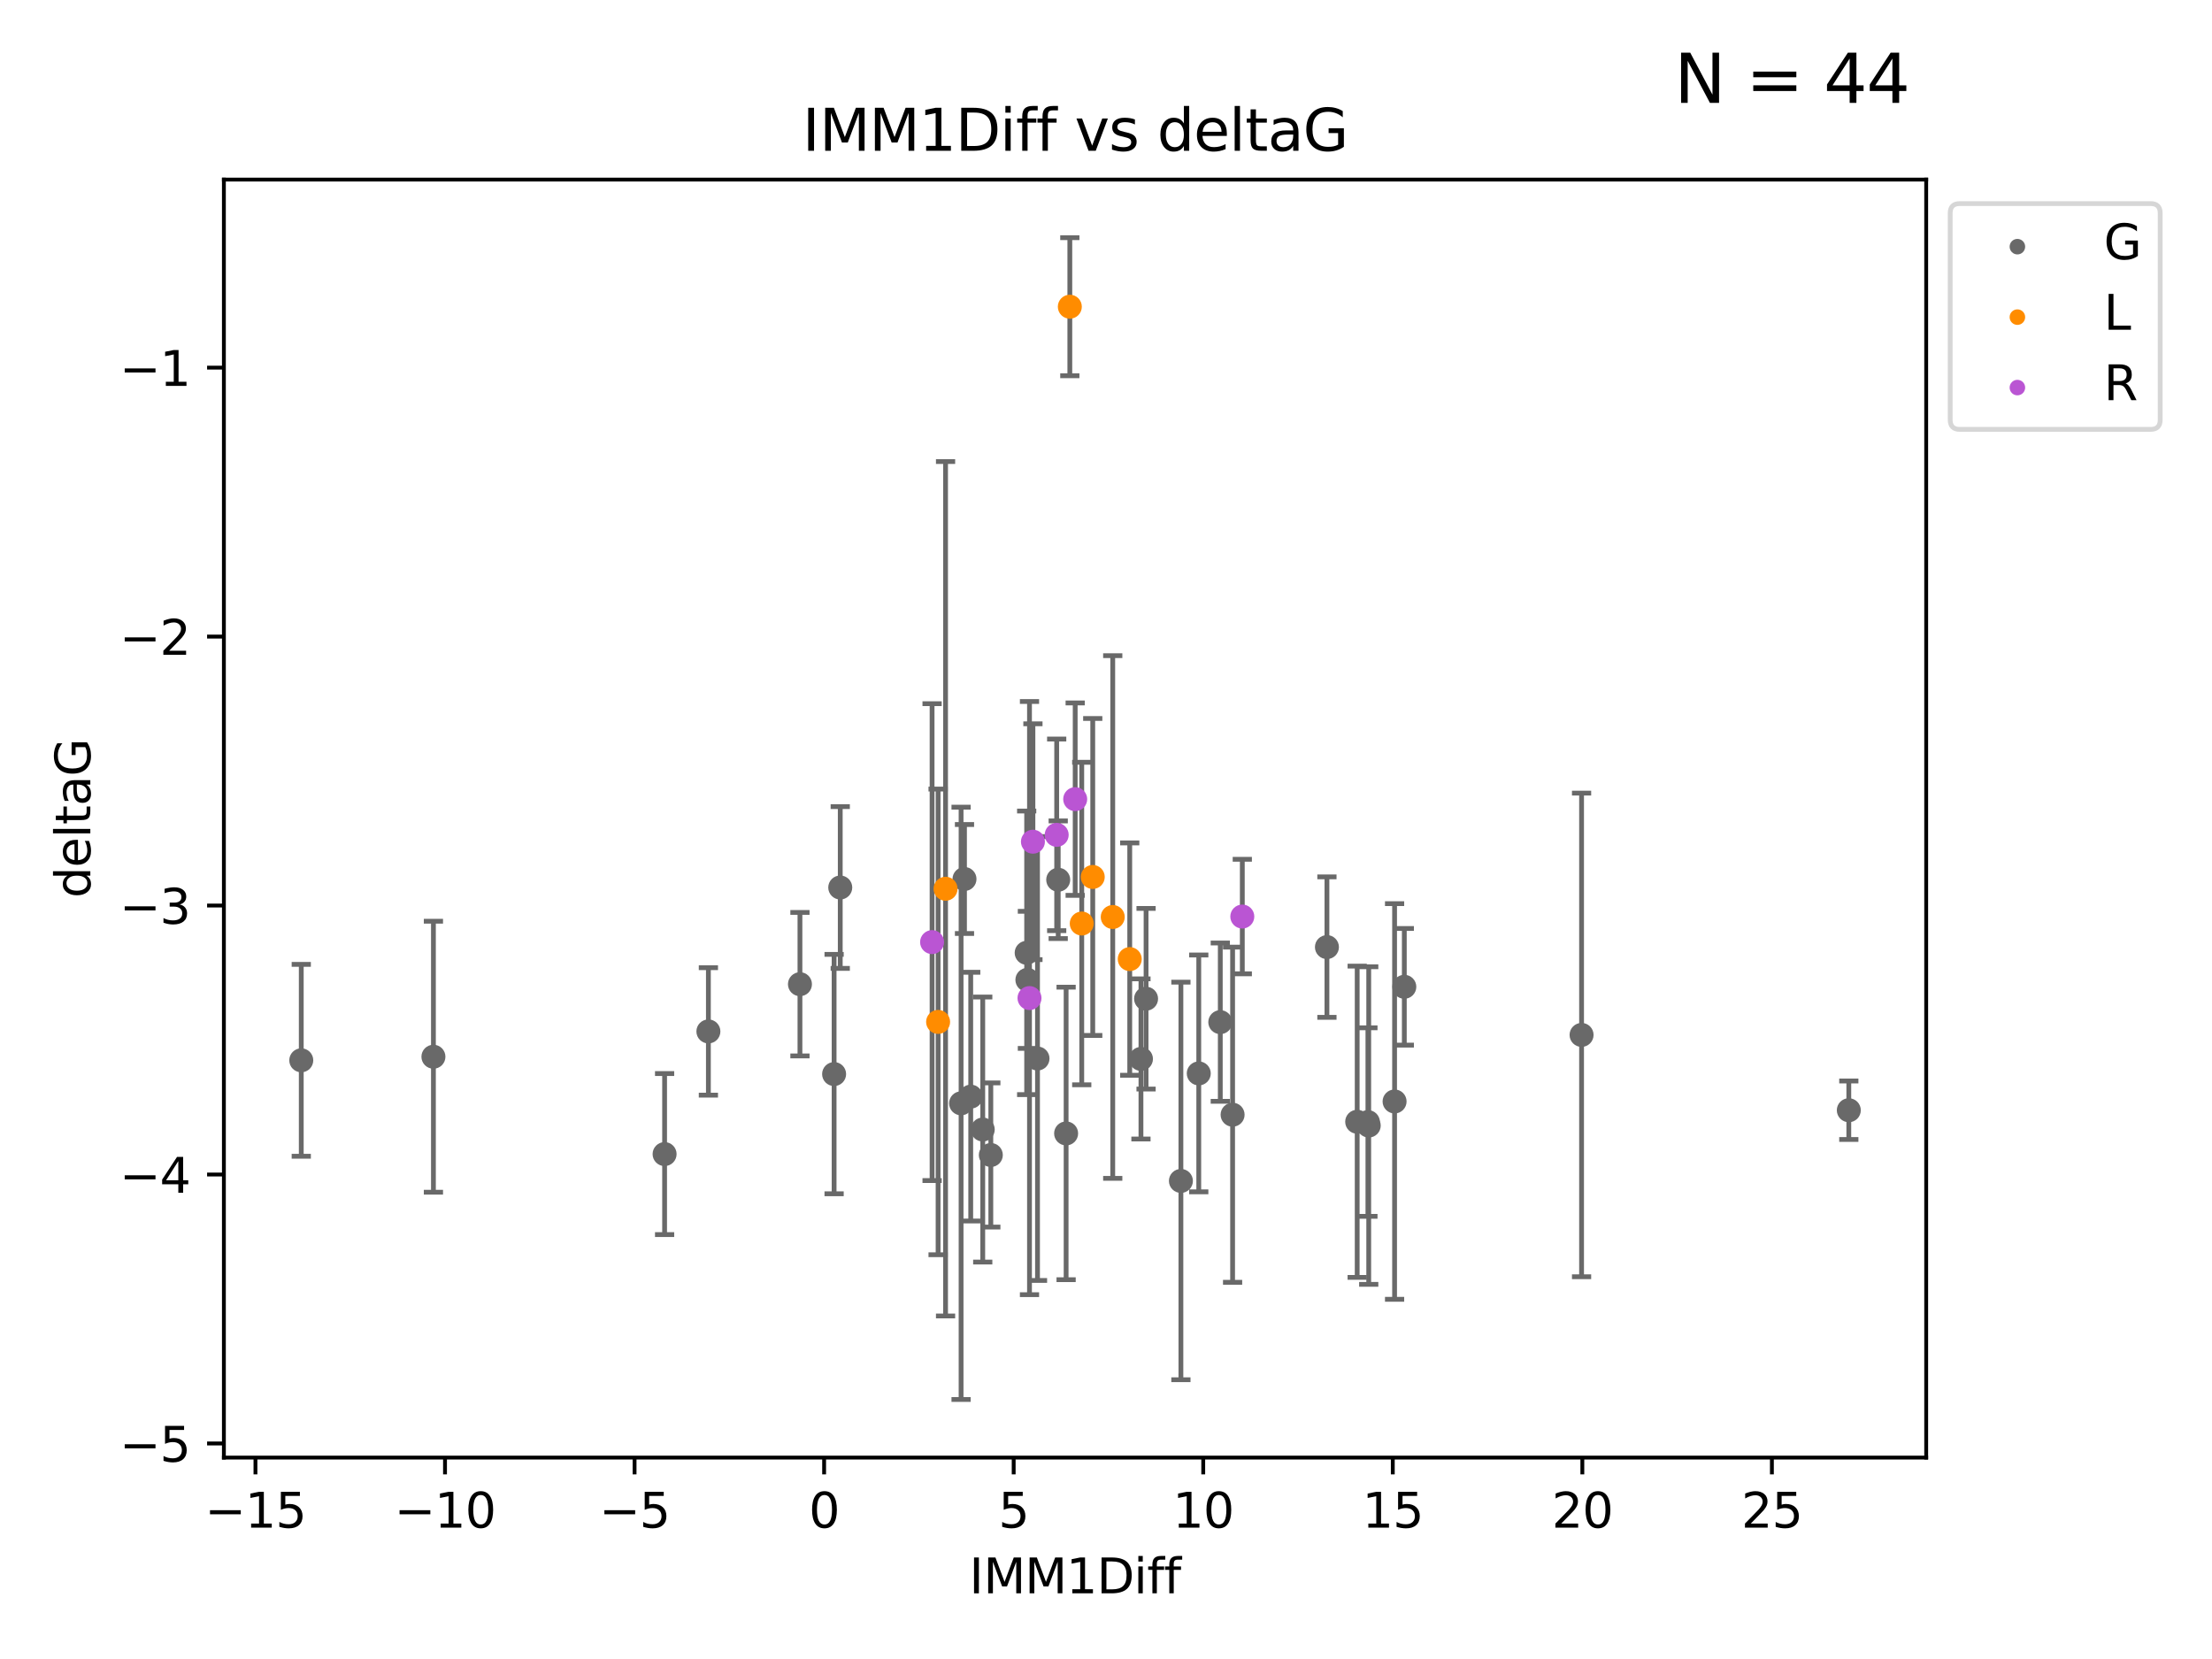 <?xml version="1.0" encoding="utf-8" standalone="no"?>
<!DOCTYPE svg PUBLIC "-//W3C//DTD SVG 1.1//EN"
  "http://www.w3.org/Graphics/SVG/1.1/DTD/svg11.dtd">
<svg xmlns:xlink="http://www.w3.org/1999/xlink" width="460.8pt" height="345.6pt" viewBox="0 0 460.8 345.6" xmlns="http://www.w3.org/2000/svg" version="1.1">
 <defs>
  <style type="text/css">*{stroke-linejoin: round; stroke-linecap: butt}</style>
 </defs>
 <g id="figure_1">
  <g id="patch_1">
   <path d="M 0 345.6 
L 460.8 345.6 
L 460.8 0 
L 0 0 
z
" style="fill: #ffffff"/>
  </g>
  <g id="axes_1">
   <g id="patch_2">
    <path d="M 46.64 303.64 
L 401.26 303.64 
L 401.26 37.411 
L 46.64 37.411 
z
" style="fill: #ffffff"/>
   </g>
   <g id="PathCollection_1">
    <defs>
     <path id="m9ed2b8c13a" d="M 0 1.118 
C 0.297 1.118 0.581 1 0.791 0.791 
C 1 0.581 1.118 0.297 1.118 0 
C 1.118 -0.297 1 -0.581 0.791 -0.791 
C 0.581 -1 0.297 -1.118 0 -1.118 
C -0.297 -1.118 -0.581 -1 -0.791 -0.791 
C -1 -0.581 -1.118 -0.297 -1.118 0 
C -1.118 0.297 -1 0.581 -0.791 0.791 
C -0.581 1 -0.297 1.118 0 1.118 
z
" style="stroke: #696969"/>
    </defs>
    <g clip-path="url(#pebe590a0d4)">
     <use xlink:href="#m9ed2b8c13a" x="254.208" y="212.929" style="fill: #696969; stroke: #696969"/>
     <use xlink:href="#m9ed2b8c13a" x="200.922" y="183.113" style="fill: #696969; stroke: #696969"/>
     <use xlink:href="#m9ed2b8c13a" x="138.448" y="240.416" style="fill: #696969; stroke: #696969"/>
     <use xlink:href="#m9ed2b8c13a" x="202.221" y="228.448" style="fill: #696969; stroke: #696969"/>
     <use xlink:href="#m9ed2b8c13a" x="147.571" y="214.865" style="fill: #696969; stroke: #696969"/>
     <use xlink:href="#m9ed2b8c13a" x="282.727" y="233.682" style="fill: #696969; stroke: #696969"/>
     <use xlink:href="#m9ed2b8c13a" x="284.962" y="233.75" style="fill: #696969; stroke: #696969"/>
     <use xlink:href="#m9ed2b8c13a" x="204.723" y="235.301" style="fill: #696969; stroke: #696969"/>
     <use xlink:href="#m9ed2b8c13a" x="200.211" y="229.844" style="fill: #696969; stroke: #696969"/>
     <use xlink:href="#m9ed2b8c13a" x="206.406" y="240.608" style="fill: #696969; stroke: #696969"/>
     <use xlink:href="#m9ed2b8c13a" x="246.005" y="246.01" style="fill: #696969; stroke: #696969"/>
     <use xlink:href="#m9ed2b8c13a" x="216.131" y="220.509" style="fill: #696969; stroke: #696969"/>
     <use xlink:href="#m9ed2b8c13a" x="214.025" y="204.12" style="fill: #696969; stroke: #696969"/>
     <use xlink:href="#m9ed2b8c13a" x="238.747" y="208.052" style="fill: #696969; stroke: #696969"/>
     <use xlink:href="#m9ed2b8c13a" x="249.725" y="223.612" style="fill: #696969; stroke: #696969"/>
     <use xlink:href="#m9ed2b8c13a" x="222.091" y="236.114" style="fill: #696969; stroke: #696969"/>
     <use xlink:href="#m9ed2b8c13a" x="175.039" y="184.884" style="fill: #696969; stroke: #696969"/>
     <use xlink:href="#m9ed2b8c13a" x="285.131" y="234.473" style="fill: #696969; stroke: #696969"/>
     <use xlink:href="#m9ed2b8c13a" x="290.517" y="229.456" style="fill: #696969; stroke: #696969"/>
     <use xlink:href="#m9ed2b8c13a" x="329.47" y="215.592" style="fill: #696969; stroke: #696969"/>
     <use xlink:href="#m9ed2b8c13a" x="256.773" y="232.214" style="fill: #696969; stroke: #696969"/>
     <use xlink:href="#m9ed2b8c13a" x="292.543" y="205.567" style="fill: #696969; stroke: #696969"/>
     <use xlink:href="#m9ed2b8c13a" x="385.141" y="231.282" style="fill: #696969; stroke: #696969"/>
     <use xlink:href="#m9ed2b8c13a" x="166.644" y="205.024" style="fill: #696969; stroke: #696969"/>
     <use xlink:href="#m9ed2b8c13a" x="90.291" y="220.136" style="fill: #696969; stroke: #696969"/>
     <use xlink:href="#m9ed2b8c13a" x="213.873" y="198.489" style="fill: #696969; stroke: #696969"/>
     <use xlink:href="#m9ed2b8c13a" x="237.682" y="220.591" style="fill: #696969; stroke: #696969"/>
     <use xlink:href="#m9ed2b8c13a" x="62.759" y="220.882" style="fill: #696969; stroke: #696969"/>
     <use xlink:href="#m9ed2b8c13a" x="276.424" y="197.296" style="fill: #696969; stroke: #696969"/>
     <use xlink:href="#m9ed2b8c13a" x="220.445" y="183.268" style="fill: #696969; stroke: #696969"/>
     <use xlink:href="#m9ed2b8c13a" x="173.76" y="223.747" style="fill: #696969; stroke: #696969"/>
    </g>
   </g>
   <g id="PathCollection_2">
    <defs>
     <path id="mac2968daec" d="M 0 1.118 
C 0.297 1.118 0.581 1 0.791 0.791 
C 1 0.581 1.118 0.297 1.118 0 
C 1.118 -0.297 1 -0.581 0.791 -0.791 
C 0.581 -1 0.297 -1.118 0 -1.118 
C -0.297 -1.118 -0.581 -1 -0.791 -0.791 
C -1 -0.581 -1.118 -0.297 -1.118 0 
C -1.118 0.297 -1 0.581 -0.791 0.791 
C -0.581 1 -0.297 1.118 0 1.118 
z
" style="stroke: #ff8c00"/>
    </defs>
    <g clip-path="url(#pebe590a0d4)">
     <use xlink:href="#mac2968daec" x="225.347" y="192.39" style="fill: #ff8c00; stroke: #ff8c00"/>
     <use xlink:href="#mac2968daec" x="195.423" y="212.881" style="fill: #ff8c00; stroke: #ff8c00"/>
     <use xlink:href="#mac2968daec" x="235.345" y="199.797" style="fill: #ff8c00; stroke: #ff8c00"/>
     <use xlink:href="#mac2968daec" x="231.804" y="191.029" style="fill: #ff8c00; stroke: #ff8c00"/>
     <use xlink:href="#mac2968daec" x="227.638" y="182.688" style="fill: #ff8c00; stroke: #ff8c00"/>
     <use xlink:href="#mac2968daec" x="196.978" y="185.144" style="fill: #ff8c00; stroke: #ff8c00"/>
     <use xlink:href="#mac2968daec" x="222.864" y="63.893" style="fill: #ff8c00; stroke: #ff8c00"/>
    </g>
   </g>
   <g id="PathCollection_3">
    <defs>
     <path id="ma024773459" d="M 0 1.118 
C 0.297 1.118 0.581 1 0.791 0.791 
C 1 0.581 1.118 0.297 1.118 0 
C 1.118 -0.297 1 -0.581 0.791 -0.791 
C 0.581 -1 0.297 -1.118 0 -1.118 
C -0.297 -1.118 -0.581 -1 -0.791 -0.791 
C -1 -0.581 -1.118 -0.297 -1.118 0 
C -1.118 0.297 -1 0.581 -0.791 0.791 
C -0.581 1 -0.297 1.118 0 1.118 
z
" style="stroke: #ba55d3"/>
    </defs>
    <g clip-path="url(#pebe590a0d4)">
     <use xlink:href="#ma024773459" x="223.982" y="166.476" style="fill: #ba55d3; stroke: #ba55d3"/>
     <use xlink:href="#ma024773459" x="214.463" y="207.917" style="fill: #ba55d3; stroke: #ba55d3"/>
     <use xlink:href="#ma024773459" x="220.127" y="173.917" style="fill: #ba55d3; stroke: #ba55d3"/>
     <use xlink:href="#ma024773459" x="258.794" y="190.934" style="fill: #ba55d3; stroke: #ba55d3"/>
     <use xlink:href="#ma024773459" x="194.17" y="196.258" style="fill: #ba55d3; stroke: #ba55d3"/>
     <use xlink:href="#ma024773459" x="215.177" y="175.341" style="fill: #ba55d3; stroke: #ba55d3"/>
    </g>
   </g>
   <g id="matplotlib.axis_1">
    <g id="xtick_1">
     <g id="line2d_1">
      <defs>
       <path id="m033c48d133" d="M 0 0 
L 0 3.5 
" style="stroke: #000000; stroke-width: 0.8"/>
      </defs>
      <g>
       <use xlink:href="#m033c48d133" x="53.217" y="303.64" style="stroke: #000000; stroke-width: 0.8"/>
      </g>
     </g>
     <g id="text_1">
      <!-- −15 -->
      <g transform="translate(42.664 318.238)scale(0.1 -0.1)">
       <defs>
        <path id="DejaVuSans-2212" d="M 678 2272 
L 4684 2272 
L 4684 1741 
L 678 1741 
L 678 2272 
z
" transform="scale(0.016)"/>
        <path id="DejaVuSans-31" d="M 794 531 
L 1825 531 
L 1825 4091 
L 703 3866 
L 703 4441 
L 1819 4666 
L 2450 4666 
L 2450 531 
L 3481 531 
L 3481 0 
L 794 0 
L 794 531 
z
" transform="scale(0.016)"/>
        <path id="DejaVuSans-35" d="M 691 4666 
L 3169 4666 
L 3169 4134 
L 1269 4134 
L 1269 2991 
Q 1406 3038 1543 3061 
Q 1681 3084 1819 3084 
Q 2600 3084 3056 2656 
Q 3513 2228 3513 1497 
Q 3513 744 3044 326 
Q 2575 -91 1722 -91 
Q 1428 -91 1123 -41 
Q 819 9 494 109 
L 494 744 
Q 775 591 1075 516 
Q 1375 441 1709 441 
Q 2250 441 2565 725 
Q 2881 1009 2881 1497 
Q 2881 1984 2565 2268 
Q 2250 2553 1709 2553 
Q 1456 2553 1204 2497 
Q 953 2441 691 2322 
L 691 4666 
z
" transform="scale(0.016)"/>
       </defs>
       <use xlink:href="#DejaVuSans-2212"/>
       <use xlink:href="#DejaVuSans-31" x="83.789"/>
       <use xlink:href="#DejaVuSans-35" x="147.412"/>
      </g>
     </g>
    </g>
    <g id="xtick_2">
     <g id="line2d_2">
      <g>
       <use xlink:href="#m033c48d133" x="92.704" y="303.64" style="stroke: #000000; stroke-width: 0.8"/>
      </g>
     </g>
     <g id="text_2">
      <!-- −10 -->
      <g transform="translate(82.152 318.238)scale(0.1 -0.1)">
       <defs>
        <path id="DejaVuSans-30" d="M 2034 4250 
Q 1547 4250 1301 3770 
Q 1056 3291 1056 2328 
Q 1056 1369 1301 889 
Q 1547 409 2034 409 
Q 2525 409 2770 889 
Q 3016 1369 3016 2328 
Q 3016 3291 2770 3770 
Q 2525 4250 2034 4250 
z
M 2034 4750 
Q 2819 4750 3233 4129 
Q 3647 3509 3647 2328 
Q 3647 1150 3233 529 
Q 2819 -91 2034 -91 
Q 1250 -91 836 529 
Q 422 1150 422 2328 
Q 422 3509 836 4129 
Q 1250 4750 2034 4750 
z
" transform="scale(0.016)"/>
       </defs>
       <use xlink:href="#DejaVuSans-2212"/>
       <use xlink:href="#DejaVuSans-31" x="83.789"/>
       <use xlink:href="#DejaVuSans-30" x="147.412"/>
      </g>
     </g>
    </g>
    <g id="xtick_3">
     <g id="line2d_3">
      <g>
       <use xlink:href="#m033c48d133" x="132.192" y="303.64" style="stroke: #000000; stroke-width: 0.8"/>
      </g>
     </g>
     <g id="text_3">
      <!-- −5 -->
      <g transform="translate(124.821 318.238)scale(0.1 -0.1)">
       <use xlink:href="#DejaVuSans-2212"/>
       <use xlink:href="#DejaVuSans-35" x="83.789"/>
      </g>
     </g>
    </g>
    <g id="xtick_4">
     <g id="line2d_4">
      <g>
       <use xlink:href="#m033c48d133" x="171.679" y="303.64" style="stroke: #000000; stroke-width: 0.8"/>
      </g>
     </g>
     <g id="text_4">
      <!-- 0 -->
      <g transform="translate(168.498 318.238)scale(0.1 -0.1)">
       <use xlink:href="#DejaVuSans-30"/>
      </g>
     </g>
    </g>
    <g id="xtick_5">
     <g id="line2d_5">
      <g>
       <use xlink:href="#m033c48d133" x="211.167" y="303.64" style="stroke: #000000; stroke-width: 0.8"/>
      </g>
     </g>
     <g id="text_5">
      <!-- 5 -->
      <g transform="translate(207.986 318.238)scale(0.1 -0.1)">
       <use xlink:href="#DejaVuSans-35"/>
      </g>
     </g>
    </g>
    <g id="xtick_6">
     <g id="line2d_6">
      <g>
       <use xlink:href="#m033c48d133" x="250.655" y="303.64" style="stroke: #000000; stroke-width: 0.8"/>
      </g>
     </g>
     <g id="text_6">
      <!-- 10 -->
      <g transform="translate(244.292 318.238)scale(0.1 -0.1)">
       <use xlink:href="#DejaVuSans-31"/>
       <use xlink:href="#DejaVuSans-30" x="63.623"/>
      </g>
     </g>
    </g>
    <g id="xtick_7">
     <g id="line2d_7">
      <g>
       <use xlink:href="#m033c48d133" x="290.142" y="303.64" style="stroke: #000000; stroke-width: 0.8"/>
      </g>
     </g>
     <g id="text_7">
      <!-- 15 -->
      <g transform="translate(283.78 318.238)scale(0.1 -0.1)">
       <use xlink:href="#DejaVuSans-31"/>
       <use xlink:href="#DejaVuSans-35" x="63.623"/>
      </g>
     </g>
    </g>
    <g id="xtick_8">
     <g id="line2d_8">
      <g>
       <use xlink:href="#m033c48d133" x="329.63" y="303.64" style="stroke: #000000; stroke-width: 0.8"/>
      </g>
     </g>
     <g id="text_8">
      <!-- 20 -->
      <g transform="translate(323.267 318.238)scale(0.1 -0.1)">
       <defs>
        <path id="DejaVuSans-32" d="M 1228 531 
L 3431 531 
L 3431 0 
L 469 0 
L 469 531 
Q 828 903 1448 1529 
Q 2069 2156 2228 2338 
Q 2531 2678 2651 2914 
Q 2772 3150 2772 3378 
Q 2772 3750 2511 3984 
Q 2250 4219 1831 4219 
Q 1534 4219 1204 4116 
Q 875 4013 500 3803 
L 500 4441 
Q 881 4594 1212 4672 
Q 1544 4750 1819 4750 
Q 2544 4750 2975 4387 
Q 3406 4025 3406 3419 
Q 3406 3131 3298 2873 
Q 3191 2616 2906 2266 
Q 2828 2175 2409 1742 
Q 1991 1309 1228 531 
z
" transform="scale(0.016)"/>
       </defs>
       <use xlink:href="#DejaVuSans-32"/>
       <use xlink:href="#DejaVuSans-30" x="63.623"/>
      </g>
     </g>
    </g>
    <g id="xtick_9">
     <g id="line2d_9">
      <g>
       <use xlink:href="#m033c48d133" x="369.118" y="303.64" style="stroke: #000000; stroke-width: 0.8"/>
      </g>
     </g>
     <g id="text_9">
      <!-- 25 -->
      <g transform="translate(362.755 318.238)scale(0.1 -0.1)">
       <use xlink:href="#DejaVuSans-32"/>
       <use xlink:href="#DejaVuSans-35" x="63.623"/>
      </g>
     </g>
    </g>
    <g id="text_10">
     <!-- IMM1Diff -->
     <g transform="translate(201.906 331.917)scale(0.1 -0.1)">
      <defs>
       <path id="DejaVuSans-49" d="M 628 4666 
L 1259 4666 
L 1259 0 
L 628 0 
L 628 4666 
z
" transform="scale(0.016)"/>
       <path id="DejaVuSans-4d" d="M 628 4666 
L 1569 4666 
L 2759 1491 
L 3956 4666 
L 4897 4666 
L 4897 0 
L 4281 0 
L 4281 4097 
L 3078 897 
L 2444 897 
L 1241 4097 
L 1241 0 
L 628 0 
L 628 4666 
z
" transform="scale(0.016)"/>
       <path id="DejaVuSans-44" d="M 1259 4147 
L 1259 519 
L 2022 519 
Q 2988 519 3436 956 
Q 3884 1394 3884 2338 
Q 3884 3275 3436 3711 
Q 2988 4147 2022 4147 
L 1259 4147 
z
M 628 4666 
L 1925 4666 
Q 3281 4666 3915 4102 
Q 4550 3538 4550 2338 
Q 4550 1131 3912 565 
Q 3275 0 1925 0 
L 628 0 
L 628 4666 
z
" transform="scale(0.016)"/>
       <path id="DejaVuSans-69" d="M 603 3500 
L 1178 3500 
L 1178 0 
L 603 0 
L 603 3500 
z
M 603 4863 
L 1178 4863 
L 1178 4134 
L 603 4134 
L 603 4863 
z
" transform="scale(0.016)"/>
       <path id="DejaVuSans-66" d="M 2375 4863 
L 2375 4384 
L 1825 4384 
Q 1516 4384 1395 4259 
Q 1275 4134 1275 3809 
L 1275 3500 
L 2222 3500 
L 2222 3053 
L 1275 3053 
L 1275 0 
L 697 0 
L 697 3053 
L 147 3053 
L 147 3500 
L 697 3500 
L 697 3744 
Q 697 4328 969 4595 
Q 1241 4863 1831 4863 
L 2375 4863 
z
" transform="scale(0.016)"/>
      </defs>
      <use xlink:href="#DejaVuSans-49"/>
      <use xlink:href="#DejaVuSans-4d" x="29.492"/>
      <use xlink:href="#DejaVuSans-4d" x="115.771"/>
      <use xlink:href="#DejaVuSans-31" x="202.051"/>
      <use xlink:href="#DejaVuSans-44" x="265.674"/>
      <use xlink:href="#DejaVuSans-69" x="342.676"/>
      <use xlink:href="#DejaVuSans-66" x="370.459"/>
      <use xlink:href="#DejaVuSans-66" x="405.664"/>
     </g>
    </g>
   </g>
   <g id="matplotlib.axis_2">
    <g id="ytick_1">
     <g id="line2d_10">
      <defs>
       <path id="md054193c46" d="M 0 0 
L -3.5 0 
" style="stroke: #000000; stroke-width: 0.8"/>
      </defs>
      <g>
       <use xlink:href="#md054193c46" x="46.64" y="300.7" style="stroke: #000000; stroke-width: 0.8"/>
      </g>
     </g>
     <g id="text_11">
      <!-- −5 -->
      <g transform="translate(24.898 304.499)scale(0.1 -0.1)">
       <use xlink:href="#DejaVuSans-2212"/>
       <use xlink:href="#DejaVuSans-35" x="83.789"/>
      </g>
     </g>
    </g>
    <g id="ytick_2">
     <g id="line2d_11">
      <g>
       <use xlink:href="#md054193c46" x="46.64" y="244.67" style="stroke: #000000; stroke-width: 0.8"/>
      </g>
     </g>
     <g id="text_12">
      <!-- −4 -->
      <g transform="translate(24.898 248.47)scale(0.1 -0.1)">
       <defs>
        <path id="DejaVuSans-34" d="M 2419 4116 
L 825 1625 
L 2419 1625 
L 2419 4116 
z
M 2253 4666 
L 3047 4666 
L 3047 1625 
L 3713 1625 
L 3713 1100 
L 3047 1100 
L 3047 0 
L 2419 0 
L 2419 1100 
L 313 1100 
L 313 1709 
L 2253 4666 
z
" transform="scale(0.016)"/>
       </defs>
       <use xlink:href="#DejaVuSans-2212"/>
       <use xlink:href="#DejaVuSans-34" x="83.789"/>
      </g>
     </g>
    </g>
    <g id="ytick_3">
     <g id="line2d_12">
      <g>
       <use xlink:href="#md054193c46" x="46.64" y="188.641" style="stroke: #000000; stroke-width: 0.8"/>
      </g>
     </g>
     <g id="text_13">
      <!-- −3 -->
      <g transform="translate(24.898 192.44)scale(0.1 -0.1)">
       <defs>
        <path id="DejaVuSans-33" d="M 2597 2516 
Q 3050 2419 3304 2112 
Q 3559 1806 3559 1356 
Q 3559 666 3084 287 
Q 2609 -91 1734 -91 
Q 1441 -91 1130 -33 
Q 819 25 488 141 
L 488 750 
Q 750 597 1062 519 
Q 1375 441 1716 441 
Q 2309 441 2620 675 
Q 2931 909 2931 1356 
Q 2931 1769 2642 2001 
Q 2353 2234 1838 2234 
L 1294 2234 
L 1294 2753 
L 1863 2753 
Q 2328 2753 2575 2939 
Q 2822 3125 2822 3475 
Q 2822 3834 2567 4026 
Q 2313 4219 1838 4219 
Q 1578 4219 1281 4162 
Q 984 4106 628 3988 
L 628 4550 
Q 988 4650 1302 4700 
Q 1616 4750 1894 4750 
Q 2613 4750 3031 4423 
Q 3450 4097 3450 3541 
Q 3450 3153 3228 2886 
Q 3006 2619 2597 2516 
z
" transform="scale(0.016)"/>
       </defs>
       <use xlink:href="#DejaVuSans-2212"/>
       <use xlink:href="#DejaVuSans-33" x="83.789"/>
      </g>
     </g>
    </g>
    <g id="ytick_4">
     <g id="line2d_13">
      <g>
       <use xlink:href="#md054193c46" x="46.64" y="132.612" style="stroke: #000000; stroke-width: 0.8"/>
      </g>
     </g>
     <g id="text_14">
      <!-- −2 -->
      <g transform="translate(24.898 136.411)scale(0.1 -0.1)">
       <use xlink:href="#DejaVuSans-2212"/>
       <use xlink:href="#DejaVuSans-32" x="83.789"/>
      </g>
     </g>
    </g>
    <g id="ytick_5">
     <g id="line2d_14">
      <g>
       <use xlink:href="#md054193c46" x="46.64" y="76.583" style="stroke: #000000; stroke-width: 0.8"/>
      </g>
     </g>
     <g id="text_15">
      <!-- −1 -->
      <g transform="translate(24.898 80.382)scale(0.1 -0.1)">
       <use xlink:href="#DejaVuSans-2212"/>
       <use xlink:href="#DejaVuSans-31" x="83.789"/>
      </g>
     </g>
    </g>
    <g id="text_16">
     <!-- deltaG -->
     <g transform="translate(18.818 187.064)rotate(-90)scale(0.1 -0.1)">
      <defs>
       <path id="DejaVuSans-64" d="M 2906 2969 
L 2906 4863 
L 3481 4863 
L 3481 0 
L 2906 0 
L 2906 525 
Q 2725 213 2448 61 
Q 2172 -91 1784 -91 
Q 1150 -91 751 415 
Q 353 922 353 1747 
Q 353 2572 751 3078 
Q 1150 3584 1784 3584 
Q 2172 3584 2448 3432 
Q 2725 3281 2906 2969 
z
M 947 1747 
Q 947 1113 1208 752 
Q 1469 391 1925 391 
Q 2381 391 2643 752 
Q 2906 1113 2906 1747 
Q 2906 2381 2643 2742 
Q 2381 3103 1925 3103 
Q 1469 3103 1208 2742 
Q 947 2381 947 1747 
z
" transform="scale(0.016)"/>
       <path id="DejaVuSans-65" d="M 3597 1894 
L 3597 1613 
L 953 1613 
Q 991 1019 1311 708 
Q 1631 397 2203 397 
Q 2534 397 2845 478 
Q 3156 559 3463 722 
L 3463 178 
Q 3153 47 2828 -22 
Q 2503 -91 2169 -91 
Q 1331 -91 842 396 
Q 353 884 353 1716 
Q 353 2575 817 3079 
Q 1281 3584 2069 3584 
Q 2775 3584 3186 3129 
Q 3597 2675 3597 1894 
z
M 3022 2063 
Q 3016 2534 2758 2815 
Q 2500 3097 2075 3097 
Q 1594 3097 1305 2825 
Q 1016 2553 972 2059 
L 3022 2063 
z
" transform="scale(0.016)"/>
       <path id="DejaVuSans-6c" d="M 603 4863 
L 1178 4863 
L 1178 0 
L 603 0 
L 603 4863 
z
" transform="scale(0.016)"/>
       <path id="DejaVuSans-74" d="M 1172 4494 
L 1172 3500 
L 2356 3500 
L 2356 3053 
L 1172 3053 
L 1172 1153 
Q 1172 725 1289 603 
Q 1406 481 1766 481 
L 2356 481 
L 2356 0 
L 1766 0 
Q 1100 0 847 248 
Q 594 497 594 1153 
L 594 3053 
L 172 3053 
L 172 3500 
L 594 3500 
L 594 4494 
L 1172 4494 
z
" transform="scale(0.016)"/>
       <path id="DejaVuSans-61" d="M 2194 1759 
Q 1497 1759 1228 1600 
Q 959 1441 959 1056 
Q 959 750 1161 570 
Q 1363 391 1709 391 
Q 2188 391 2477 730 
Q 2766 1069 2766 1631 
L 2766 1759 
L 2194 1759 
z
M 3341 1997 
L 3341 0 
L 2766 0 
L 2766 531 
Q 2569 213 2275 61 
Q 1981 -91 1556 -91 
Q 1019 -91 701 211 
Q 384 513 384 1019 
Q 384 1609 779 1909 
Q 1175 2209 1959 2209 
L 2766 2209 
L 2766 2266 
Q 2766 2663 2505 2880 
Q 2244 3097 1772 3097 
Q 1472 3097 1187 3025 
Q 903 2953 641 2809 
L 641 3341 
Q 956 3463 1253 3523 
Q 1550 3584 1831 3584 
Q 2591 3584 2966 3190 
Q 3341 2797 3341 1997 
z
" transform="scale(0.016)"/>
       <path id="DejaVuSans-47" d="M 3809 666 
L 3809 1919 
L 2778 1919 
L 2778 2438 
L 4434 2438 
L 4434 434 
Q 4069 175 3628 42 
Q 3188 -91 2688 -91 
Q 1594 -91 976 548 
Q 359 1188 359 2328 
Q 359 3472 976 4111 
Q 1594 4750 2688 4750 
Q 3144 4750 3555 4637 
Q 3966 4525 4313 4306 
L 4313 3634 
Q 3963 3931 3569 4081 
Q 3175 4231 2741 4231 
Q 1884 4231 1454 3753 
Q 1025 3275 1025 2328 
Q 1025 1384 1454 906 
Q 1884 428 2741 428 
Q 3075 428 3337 486 
Q 3600 544 3809 666 
z
" transform="scale(0.016)"/>
      </defs>
      <use xlink:href="#DejaVuSans-64"/>
      <use xlink:href="#DejaVuSans-65" x="63.477"/>
      <use xlink:href="#DejaVuSans-6c" x="125"/>
      <use xlink:href="#DejaVuSans-74" x="152.783"/>
      <use xlink:href="#DejaVuSans-61" x="191.992"/>
      <use xlink:href="#DejaVuSans-47" x="253.271"/>
     </g>
    </g>
   </g>
   <g id="LineCollection_1">
    <path d="M 254.208 229.42 
L 254.208 196.439 
" clip-path="url(#pebe590a0d4)" style="fill: none; stroke: #696969"/>
    <path d="M 200.922 194.463 
L 200.922 171.763 
" clip-path="url(#pebe590a0d4)" style="fill: none; stroke: #696969"/>
    <path d="M 138.448 257.188 
L 138.448 223.643 
" clip-path="url(#pebe590a0d4)" style="fill: none; stroke: #696969"/>
    <path d="M 202.221 254.354 
L 202.221 202.542 
" clip-path="url(#pebe590a0d4)" style="fill: none; stroke: #696969"/>
    <path d="M 147.571 228.137 
L 147.571 201.593 
" clip-path="url(#pebe590a0d4)" style="fill: none; stroke: #696969"/>
    <path d="M 282.727 266.102 
L 282.727 201.261 
" clip-path="url(#pebe590a0d4)" style="fill: none; stroke: #696969"/>
    <path d="M 284.962 253.387 
L 284.962 214.112 
" clip-path="url(#pebe590a0d4)" style="fill: none; stroke: #696969"/>
    <path d="M 204.723 262.908 
L 204.723 207.695 
" clip-path="url(#pebe590a0d4)" style="fill: none; stroke: #696969"/>
    <path d="M 200.211 291.539 
L 200.211 168.148 
" clip-path="url(#pebe590a0d4)" style="fill: none; stroke: #696969"/>
    <path d="M 206.406 255.624 
L 206.406 225.591 
" clip-path="url(#pebe590a0d4)" style="fill: none; stroke: #696969"/>
    <path d="M 246.005 287.42 
L 246.005 204.6 
" clip-path="url(#pebe590a0d4)" style="fill: none; stroke: #696969"/>
    <path d="M 216.131 266.742 
L 216.131 174.276 
" clip-path="url(#pebe590a0d4)" style="fill: none; stroke: #696969"/>
    <path d="M 214.025 218.398 
L 214.025 189.843 
" clip-path="url(#pebe590a0d4)" style="fill: none; stroke: #696969"/>
    <path d="M 238.747 226.863 
L 238.747 189.241 
" clip-path="url(#pebe590a0d4)" style="fill: none; stroke: #696969"/>
    <path d="M 249.725 248.279 
L 249.725 198.945 
" clip-path="url(#pebe590a0d4)" style="fill: none; stroke: #696969"/>
    <path d="M 222.091 266.58 
L 222.091 205.647 
" clip-path="url(#pebe590a0d4)" style="fill: none; stroke: #696969"/>
    <path d="M 175.039 201.734 
L 175.039 168.034 
" clip-path="url(#pebe590a0d4)" style="fill: none; stroke: #696969"/>
    <path d="M 285.131 267.555 
L 285.131 201.392 
" clip-path="url(#pebe590a0d4)" style="fill: none; stroke: #696969"/>
    <path d="M 290.517 270.668 
L 290.517 188.243 
" clip-path="url(#pebe590a0d4)" style="fill: none; stroke: #696969"/>
    <path d="M 329.47 265.967 
L 329.47 165.217 
" clip-path="url(#pebe590a0d4)" style="fill: none; stroke: #696969"/>
    <path d="M 256.773 267.128 
L 256.773 197.3 
" clip-path="url(#pebe590a0d4)" style="fill: none; stroke: #696969"/>
    <path d="M 292.543 217.718 
L 292.543 193.416 
" clip-path="url(#pebe590a0d4)" style="fill: none; stroke: #696969"/>
    <path d="M 385.141 237.376 
L 385.141 225.188 
" clip-path="url(#pebe590a0d4)" style="fill: none; stroke: #696969"/>
    <path d="M 166.644 219.968 
L 166.644 190.08 
" clip-path="url(#pebe590a0d4)" style="fill: none; stroke: #696969"/>
    <path d="M 90.291 248.361 
L 90.291 191.91 
" clip-path="url(#pebe590a0d4)" style="fill: none; stroke: #696969"/>
    <path d="M 213.873 228.027 
L 213.873 168.952 
" clip-path="url(#pebe590a0d4)" style="fill: none; stroke: #696969"/>
    <path d="M 237.682 237.272 
L 237.682 203.91 
" clip-path="url(#pebe590a0d4)" style="fill: none; stroke: #696969"/>
    <path d="M 62.759 240.867 
L 62.759 200.897 
" clip-path="url(#pebe590a0d4)" style="fill: none; stroke: #696969"/>
    <path d="M 276.424 211.929 
L 276.424 182.663 
" clip-path="url(#pebe590a0d4)" style="fill: none; stroke: #696969"/>
    <path d="M 220.445 195.522 
L 220.445 171.013 
" clip-path="url(#pebe590a0d4)" style="fill: none; stroke: #696969"/>
    <path d="M 173.76 248.685 
L 173.76 198.81 
" clip-path="url(#pebe590a0d4)" style="fill: none; stroke: #696969"/>
   </g>
   <g id="line2d_15">
    <defs>
     <path id="m1a11df00a6" d="M 2 0 
L -2 -0 
" style="stroke: #696969"/>
    </defs>
    <g clip-path="url(#pebe590a0d4)">
     <use xlink:href="#m1a11df00a6" x="254.208" y="229.42" style="fill: #696969; stroke: #696969"/>
     <use xlink:href="#m1a11df00a6" x="200.922" y="194.463" style="fill: #696969; stroke: #696969"/>
     <use xlink:href="#m1a11df00a6" x="138.448" y="257.188" style="fill: #696969; stroke: #696969"/>
     <use xlink:href="#m1a11df00a6" x="202.221" y="254.354" style="fill: #696969; stroke: #696969"/>
     <use xlink:href="#m1a11df00a6" x="147.571" y="228.137" style="fill: #696969; stroke: #696969"/>
     <use xlink:href="#m1a11df00a6" x="282.727" y="266.102" style="fill: #696969; stroke: #696969"/>
     <use xlink:href="#m1a11df00a6" x="284.962" y="253.387" style="fill: #696969; stroke: #696969"/>
     <use xlink:href="#m1a11df00a6" x="204.723" y="262.908" style="fill: #696969; stroke: #696969"/>
     <use xlink:href="#m1a11df00a6" x="200.211" y="291.539" style="fill: #696969; stroke: #696969"/>
     <use xlink:href="#m1a11df00a6" x="206.406" y="255.624" style="fill: #696969; stroke: #696969"/>
     <use xlink:href="#m1a11df00a6" x="246.005" y="287.42" style="fill: #696969; stroke: #696969"/>
     <use xlink:href="#m1a11df00a6" x="216.131" y="266.742" style="fill: #696969; stroke: #696969"/>
     <use xlink:href="#m1a11df00a6" x="214.025" y="218.398" style="fill: #696969; stroke: #696969"/>
     <use xlink:href="#m1a11df00a6" x="238.747" y="226.863" style="fill: #696969; stroke: #696969"/>
     <use xlink:href="#m1a11df00a6" x="249.725" y="248.279" style="fill: #696969; stroke: #696969"/>
     <use xlink:href="#m1a11df00a6" x="222.091" y="266.58" style="fill: #696969; stroke: #696969"/>
     <use xlink:href="#m1a11df00a6" x="175.039" y="201.734" style="fill: #696969; stroke: #696969"/>
     <use xlink:href="#m1a11df00a6" x="285.131" y="267.555" style="fill: #696969; stroke: #696969"/>
     <use xlink:href="#m1a11df00a6" x="290.517" y="270.668" style="fill: #696969; stroke: #696969"/>
     <use xlink:href="#m1a11df00a6" x="329.47" y="265.967" style="fill: #696969; stroke: #696969"/>
     <use xlink:href="#m1a11df00a6" x="256.773" y="267.128" style="fill: #696969; stroke: #696969"/>
     <use xlink:href="#m1a11df00a6" x="292.543" y="217.718" style="fill: #696969; stroke: #696969"/>
     <use xlink:href="#m1a11df00a6" x="385.141" y="237.376" style="fill: #696969; stroke: #696969"/>
     <use xlink:href="#m1a11df00a6" x="166.644" y="219.968" style="fill: #696969; stroke: #696969"/>
     <use xlink:href="#m1a11df00a6" x="90.291" y="248.361" style="fill: #696969; stroke: #696969"/>
     <use xlink:href="#m1a11df00a6" x="213.873" y="228.027" style="fill: #696969; stroke: #696969"/>
     <use xlink:href="#m1a11df00a6" x="237.682" y="237.272" style="fill: #696969; stroke: #696969"/>
     <use xlink:href="#m1a11df00a6" x="62.759" y="240.867" style="fill: #696969; stroke: #696969"/>
     <use xlink:href="#m1a11df00a6" x="276.424" y="211.929" style="fill: #696969; stroke: #696969"/>
     <use xlink:href="#m1a11df00a6" x="220.445" y="195.522" style="fill: #696969; stroke: #696969"/>
     <use xlink:href="#m1a11df00a6" x="173.76" y="248.685" style="fill: #696969; stroke: #696969"/>
    </g>
   </g>
   <g id="line2d_16">
    <g clip-path="url(#pebe590a0d4)">
     <use xlink:href="#m1a11df00a6" x="254.208" y="196.439" style="fill: #696969; stroke: #696969"/>
     <use xlink:href="#m1a11df00a6" x="200.922" y="171.763" style="fill: #696969; stroke: #696969"/>
     <use xlink:href="#m1a11df00a6" x="138.448" y="223.643" style="fill: #696969; stroke: #696969"/>
     <use xlink:href="#m1a11df00a6" x="202.221" y="202.542" style="fill: #696969; stroke: #696969"/>
     <use xlink:href="#m1a11df00a6" x="147.571" y="201.593" style="fill: #696969; stroke: #696969"/>
     <use xlink:href="#m1a11df00a6" x="282.727" y="201.261" style="fill: #696969; stroke: #696969"/>
     <use xlink:href="#m1a11df00a6" x="284.962" y="214.112" style="fill: #696969; stroke: #696969"/>
     <use xlink:href="#m1a11df00a6" x="204.723" y="207.695" style="fill: #696969; stroke: #696969"/>
     <use xlink:href="#m1a11df00a6" x="200.211" y="168.148" style="fill: #696969; stroke: #696969"/>
     <use xlink:href="#m1a11df00a6" x="206.406" y="225.591" style="fill: #696969; stroke: #696969"/>
     <use xlink:href="#m1a11df00a6" x="246.005" y="204.6" style="fill: #696969; stroke: #696969"/>
     <use xlink:href="#m1a11df00a6" x="216.131" y="174.276" style="fill: #696969; stroke: #696969"/>
     <use xlink:href="#m1a11df00a6" x="214.025" y="189.843" style="fill: #696969; stroke: #696969"/>
     <use xlink:href="#m1a11df00a6" x="238.747" y="189.241" style="fill: #696969; stroke: #696969"/>
     <use xlink:href="#m1a11df00a6" x="249.725" y="198.945" style="fill: #696969; stroke: #696969"/>
     <use xlink:href="#m1a11df00a6" x="222.091" y="205.647" style="fill: #696969; stroke: #696969"/>
     <use xlink:href="#m1a11df00a6" x="175.039" y="168.034" style="fill: #696969; stroke: #696969"/>
     <use xlink:href="#m1a11df00a6" x="285.131" y="201.392" style="fill: #696969; stroke: #696969"/>
     <use xlink:href="#m1a11df00a6" x="290.517" y="188.243" style="fill: #696969; stroke: #696969"/>
     <use xlink:href="#m1a11df00a6" x="329.47" y="165.217" style="fill: #696969; stroke: #696969"/>
     <use xlink:href="#m1a11df00a6" x="256.773" y="197.3" style="fill: #696969; stroke: #696969"/>
     <use xlink:href="#m1a11df00a6" x="292.543" y="193.416" style="fill: #696969; stroke: #696969"/>
     <use xlink:href="#m1a11df00a6" x="385.141" y="225.188" style="fill: #696969; stroke: #696969"/>
     <use xlink:href="#m1a11df00a6" x="166.644" y="190.08" style="fill: #696969; stroke: #696969"/>
     <use xlink:href="#m1a11df00a6" x="90.291" y="191.91" style="fill: #696969; stroke: #696969"/>
     <use xlink:href="#m1a11df00a6" x="213.873" y="168.952" style="fill: #696969; stroke: #696969"/>
     <use xlink:href="#m1a11df00a6" x="237.682" y="203.91" style="fill: #696969; stroke: #696969"/>
     <use xlink:href="#m1a11df00a6" x="62.759" y="200.897" style="fill: #696969; stroke: #696969"/>
     <use xlink:href="#m1a11df00a6" x="276.424" y="182.663" style="fill: #696969; stroke: #696969"/>
     <use xlink:href="#m1a11df00a6" x="220.445" y="171.013" style="fill: #696969; stroke: #696969"/>
     <use xlink:href="#m1a11df00a6" x="173.76" y="198.81" style="fill: #696969; stroke: #696969"/>
    </g>
   </g>
   <g id="LineCollection_2">
    <path d="M 225.347 225.982 
L 225.347 158.798 
" clip-path="url(#pebe590a0d4)" style="fill: none; stroke: #696969"/>
    <path d="M 195.423 261.383 
L 195.423 164.378 
" clip-path="url(#pebe590a0d4)" style="fill: none; stroke: #696969"/>
    <path d="M 235.345 223.999 
L 235.345 175.595 
" clip-path="url(#pebe590a0d4)" style="fill: none; stroke: #696969"/>
    <path d="M 231.804 245.474 
L 231.804 136.584 
" clip-path="url(#pebe590a0d4)" style="fill: none; stroke: #696969"/>
    <path d="M 227.638 215.704 
L 227.638 149.671 
" clip-path="url(#pebe590a0d4)" style="fill: none; stroke: #696969"/>
    <path d="M 196.978 274.137 
L 196.978 96.15 
" clip-path="url(#pebe590a0d4)" style="fill: none; stroke: #696969"/>
    <path d="M 222.864 78.274 
L 222.864 49.513 
" clip-path="url(#pebe590a0d4)" style="fill: none; stroke: #696969"/>
   </g>
   <g id="line2d_17">
    <g clip-path="url(#pebe590a0d4)">
     <use xlink:href="#m1a11df00a6" x="225.347" y="225.982" style="fill: #696969; stroke: #696969"/>
     <use xlink:href="#m1a11df00a6" x="195.423" y="261.383" style="fill: #696969; stroke: #696969"/>
     <use xlink:href="#m1a11df00a6" x="235.345" y="223.999" style="fill: #696969; stroke: #696969"/>
     <use xlink:href="#m1a11df00a6" x="231.804" y="245.474" style="fill: #696969; stroke: #696969"/>
     <use xlink:href="#m1a11df00a6" x="227.638" y="215.704" style="fill: #696969; stroke: #696969"/>
     <use xlink:href="#m1a11df00a6" x="196.978" y="274.137" style="fill: #696969; stroke: #696969"/>
     <use xlink:href="#m1a11df00a6" x="222.864" y="78.274" style="fill: #696969; stroke: #696969"/>
    </g>
   </g>
   <g id="line2d_18">
    <g clip-path="url(#pebe590a0d4)">
     <use xlink:href="#m1a11df00a6" x="225.347" y="158.798" style="fill: #696969; stroke: #696969"/>
     <use xlink:href="#m1a11df00a6" x="195.423" y="164.378" style="fill: #696969; stroke: #696969"/>
     <use xlink:href="#m1a11df00a6" x="235.345" y="175.595" style="fill: #696969; stroke: #696969"/>
     <use xlink:href="#m1a11df00a6" x="231.804" y="136.584" style="fill: #696969; stroke: #696969"/>
     <use xlink:href="#m1a11df00a6" x="227.638" y="149.671" style="fill: #696969; stroke: #696969"/>
     <use xlink:href="#m1a11df00a6" x="196.978" y="96.15" style="fill: #696969; stroke: #696969"/>
     <use xlink:href="#m1a11df00a6" x="222.864" y="49.513" style="fill: #696969; stroke: #696969"/>
    </g>
   </g>
   <g id="LineCollection_3">
    <path d="M 223.982 186.518 
L 223.982 146.435 
" clip-path="url(#pebe590a0d4)" style="fill: none; stroke: #696969"/>
    <path d="M 214.463 269.7 
L 214.463 146.134 
" clip-path="url(#pebe590a0d4)" style="fill: none; stroke: #696969"/>
    <path d="M 220.127 193.878 
L 220.127 153.955 
" clip-path="url(#pebe590a0d4)" style="fill: none; stroke: #696969"/>
    <path d="M 258.794 202.861 
L 258.794 179.008 
" clip-path="url(#pebe590a0d4)" style="fill: none; stroke: #696969"/>
    <path d="M 194.17 245.931 
L 194.17 146.586 
" clip-path="url(#pebe590a0d4)" style="fill: none; stroke: #696969"/>
    <path d="M 215.177 199.906 
L 215.177 150.776 
" clip-path="url(#pebe590a0d4)" style="fill: none; stroke: #696969"/>
   </g>
   <g id="line2d_19">
    <g clip-path="url(#pebe590a0d4)">
     <use xlink:href="#m1a11df00a6" x="223.982" y="186.518" style="fill: #696969; stroke: #696969"/>
     <use xlink:href="#m1a11df00a6" x="214.463" y="269.7" style="fill: #696969; stroke: #696969"/>
     <use xlink:href="#m1a11df00a6" x="220.127" y="193.878" style="fill: #696969; stroke: #696969"/>
     <use xlink:href="#m1a11df00a6" x="258.794" y="202.861" style="fill: #696969; stroke: #696969"/>
     <use xlink:href="#m1a11df00a6" x="194.17" y="245.931" style="fill: #696969; stroke: #696969"/>
     <use xlink:href="#m1a11df00a6" x="215.177" y="199.906" style="fill: #696969; stroke: #696969"/>
    </g>
   </g>
   <g id="line2d_20">
    <g clip-path="url(#pebe590a0d4)">
     <use xlink:href="#m1a11df00a6" x="223.982" y="146.435" style="fill: #696969; stroke: #696969"/>
     <use xlink:href="#m1a11df00a6" x="214.463" y="146.134" style="fill: #696969; stroke: #696969"/>
     <use xlink:href="#m1a11df00a6" x="220.127" y="153.955" style="fill: #696969; stroke: #696969"/>
     <use xlink:href="#m1a11df00a6" x="258.794" y="179.008" style="fill: #696969; stroke: #696969"/>
     <use xlink:href="#m1a11df00a6" x="194.17" y="146.586" style="fill: #696969; stroke: #696969"/>
     <use xlink:href="#m1a11df00a6" x="215.177" y="150.776" style="fill: #696969; stroke: #696969"/>
    </g>
   </g>
   <g id="line2d_21">
    <defs>
     <path id="mb6fa8d396f" d="M 0 2 
C 0.53 2 1.039 1.789 1.414 1.414 
C 1.789 1.039 2 0.53 2 0 
C 2 -0.53 1.789 -1.039 1.414 -1.414 
C 1.039 -1.789 0.53 -2 0 -2 
C -0.53 -2 -1.039 -1.789 -1.414 -1.414 
C -1.789 -1.039 -2 -0.53 -2 0 
C -2 0.53 -1.789 1.039 -1.414 1.414 
C -1.039 1.789 -0.53 2 0 2 
z
" style="stroke: #696969"/>
    </defs>
    <g clip-path="url(#pebe590a0d4)">
     <use xlink:href="#mb6fa8d396f" x="254.208" y="212.929" style="fill: #696969; stroke: #696969"/>
     <use xlink:href="#mb6fa8d396f" x="200.922" y="183.113" style="fill: #696969; stroke: #696969"/>
     <use xlink:href="#mb6fa8d396f" x="138.448" y="240.416" style="fill: #696969; stroke: #696969"/>
     <use xlink:href="#mb6fa8d396f" x="202.221" y="228.448" style="fill: #696969; stroke: #696969"/>
     <use xlink:href="#mb6fa8d396f" x="147.571" y="214.865" style="fill: #696969; stroke: #696969"/>
     <use xlink:href="#mb6fa8d396f" x="282.727" y="233.682" style="fill: #696969; stroke: #696969"/>
     <use xlink:href="#mb6fa8d396f" x="284.962" y="233.75" style="fill: #696969; stroke: #696969"/>
     <use xlink:href="#mb6fa8d396f" x="204.723" y="235.301" style="fill: #696969; stroke: #696969"/>
     <use xlink:href="#mb6fa8d396f" x="200.211" y="229.844" style="fill: #696969; stroke: #696969"/>
     <use xlink:href="#mb6fa8d396f" x="206.406" y="240.608" style="fill: #696969; stroke: #696969"/>
     <use xlink:href="#mb6fa8d396f" x="246.005" y="246.01" style="fill: #696969; stroke: #696969"/>
     <use xlink:href="#mb6fa8d396f" x="216.131" y="220.509" style="fill: #696969; stroke: #696969"/>
     <use xlink:href="#mb6fa8d396f" x="214.025" y="204.12" style="fill: #696969; stroke: #696969"/>
     <use xlink:href="#mb6fa8d396f" x="238.747" y="208.052" style="fill: #696969; stroke: #696969"/>
     <use xlink:href="#mb6fa8d396f" x="249.725" y="223.612" style="fill: #696969; stroke: #696969"/>
     <use xlink:href="#mb6fa8d396f" x="222.091" y="236.114" style="fill: #696969; stroke: #696969"/>
     <use xlink:href="#mb6fa8d396f" x="175.039" y="184.884" style="fill: #696969; stroke: #696969"/>
     <use xlink:href="#mb6fa8d396f" x="285.131" y="234.473" style="fill: #696969; stroke: #696969"/>
     <use xlink:href="#mb6fa8d396f" x="290.517" y="229.456" style="fill: #696969; stroke: #696969"/>
     <use xlink:href="#mb6fa8d396f" x="329.47" y="215.592" style="fill: #696969; stroke: #696969"/>
     <use xlink:href="#mb6fa8d396f" x="256.773" y="232.214" style="fill: #696969; stroke: #696969"/>
     <use xlink:href="#mb6fa8d396f" x="292.543" y="205.567" style="fill: #696969; stroke: #696969"/>
     <use xlink:href="#mb6fa8d396f" x="385.141" y="231.282" style="fill: #696969; stroke: #696969"/>
     <use xlink:href="#mb6fa8d396f" x="166.644" y="205.024" style="fill: #696969; stroke: #696969"/>
     <use xlink:href="#mb6fa8d396f" x="90.291" y="220.136" style="fill: #696969; stroke: #696969"/>
     <use xlink:href="#mb6fa8d396f" x="213.873" y="198.489" style="fill: #696969; stroke: #696969"/>
     <use xlink:href="#mb6fa8d396f" x="237.682" y="220.591" style="fill: #696969; stroke: #696969"/>
     <use xlink:href="#mb6fa8d396f" x="62.759" y="220.882" style="fill: #696969; stroke: #696969"/>
     <use xlink:href="#mb6fa8d396f" x="276.424" y="197.296" style="fill: #696969; stroke: #696969"/>
     <use xlink:href="#mb6fa8d396f" x="220.445" y="183.268" style="fill: #696969; stroke: #696969"/>
     <use xlink:href="#mb6fa8d396f" x="173.76" y="223.747" style="fill: #696969; stroke: #696969"/>
    </g>
   </g>
   <g id="line2d_22">
    <defs>
     <path id="macee6e22c9" d="M 0 2 
C 0.53 2 1.039 1.789 1.414 1.414 
C 1.789 1.039 2 0.53 2 0 
C 2 -0.53 1.789 -1.039 1.414 -1.414 
C 1.039 -1.789 0.53 -2 0 -2 
C -0.53 -2 -1.039 -1.789 -1.414 -1.414 
C -1.789 -1.039 -2 -0.53 -2 0 
C -2 0.53 -1.789 1.039 -1.414 1.414 
C -1.039 1.789 -0.53 2 0 2 
z
" style="stroke: #ff8c00"/>
    </defs>
    <g clip-path="url(#pebe590a0d4)">
     <use xlink:href="#macee6e22c9" x="225.347" y="192.39" style="fill: #ff8c00; stroke: #ff8c00"/>
     <use xlink:href="#macee6e22c9" x="195.423" y="212.881" style="fill: #ff8c00; stroke: #ff8c00"/>
     <use xlink:href="#macee6e22c9" x="235.345" y="199.797" style="fill: #ff8c00; stroke: #ff8c00"/>
     <use xlink:href="#macee6e22c9" x="231.804" y="191.029" style="fill: #ff8c00; stroke: #ff8c00"/>
     <use xlink:href="#macee6e22c9" x="227.638" y="182.688" style="fill: #ff8c00; stroke: #ff8c00"/>
     <use xlink:href="#macee6e22c9" x="196.978" y="185.144" style="fill: #ff8c00; stroke: #ff8c00"/>
     <use xlink:href="#macee6e22c9" x="222.864" y="63.893" style="fill: #ff8c00; stroke: #ff8c00"/>
    </g>
   </g>
   <g id="line2d_23">
    <defs>
     <path id="m698d0fa8b5" d="M 0 2 
C 0.53 2 1.039 1.789 1.414 1.414 
C 1.789 1.039 2 0.53 2 0 
C 2 -0.53 1.789 -1.039 1.414 -1.414 
C 1.039 -1.789 0.53 -2 0 -2 
C -0.53 -2 -1.039 -1.789 -1.414 -1.414 
C -1.789 -1.039 -2 -0.53 -2 0 
C -2 0.53 -1.789 1.039 -1.414 1.414 
C -1.039 1.789 -0.53 2 0 2 
z
" style="stroke: #ba55d3"/>
    </defs>
    <g clip-path="url(#pebe590a0d4)">
     <use xlink:href="#m698d0fa8b5" x="223.982" y="166.476" style="fill: #ba55d3; stroke: #ba55d3"/>
     <use xlink:href="#m698d0fa8b5" x="214.463" y="207.917" style="fill: #ba55d3; stroke: #ba55d3"/>
     <use xlink:href="#m698d0fa8b5" x="220.127" y="173.917" style="fill: #ba55d3; stroke: #ba55d3"/>
     <use xlink:href="#m698d0fa8b5" x="258.794" y="190.934" style="fill: #ba55d3; stroke: #ba55d3"/>
     <use xlink:href="#m698d0fa8b5" x="194.17" y="196.258" style="fill: #ba55d3; stroke: #ba55d3"/>
     <use xlink:href="#m698d0fa8b5" x="215.177" y="175.341" style="fill: #ba55d3; stroke: #ba55d3"/>
    </g>
   </g>
   <g id="patch_3">
    <path d="M 46.64 303.64 
L 46.64 37.411 
" style="fill: none; stroke: #000000; stroke-width: 0.8; stroke-linejoin: miter; stroke-linecap: square"/>
   </g>
   <g id="patch_4">
    <path d="M 401.26 303.64 
L 401.26 37.411 
" style="fill: none; stroke: #000000; stroke-width: 0.8; stroke-linejoin: miter; stroke-linecap: square"/>
   </g>
   <g id="patch_5">
    <path d="M 46.64 303.64 
L 401.26 303.64 
" style="fill: none; stroke: #000000; stroke-width: 0.8; stroke-linejoin: miter; stroke-linecap: square"/>
   </g>
   <g id="patch_6">
    <path d="M 46.64 37.411 
L 401.26 37.411 
" style="fill: none; stroke: #000000; stroke-width: 0.8; stroke-linejoin: miter; stroke-linecap: square"/>
   </g>
   <g id="text_17">
    <!-- N = 44 -->
    <g transform="translate(348.795 21.426)scale(0.14 -0.14)">
     <defs>
      <path id="DejaVuSans-4e" d="M 628 4666 
L 1478 4666 
L 3547 763 
L 3547 4666 
L 4159 4666 
L 4159 0 
L 3309 0 
L 1241 3903 
L 1241 0 
L 628 0 
L 628 4666 
z
" transform="scale(0.016)"/>
      <path id="DejaVuSans-20" transform="scale(0.016)"/>
      <path id="DejaVuSans-3d" d="M 678 2906 
L 4684 2906 
L 4684 2381 
L 678 2381 
L 678 2906 
z
M 678 1631 
L 4684 1631 
L 4684 1100 
L 678 1100 
L 678 1631 
z
" transform="scale(0.016)"/>
     </defs>
     <use xlink:href="#DejaVuSans-4e"/>
     <use xlink:href="#DejaVuSans-20" x="74.805"/>
     <use xlink:href="#DejaVuSans-3d" x="106.592"/>
     <use xlink:href="#DejaVuSans-20" x="190.381"/>
     <use xlink:href="#DejaVuSans-34" x="222.168"/>
     <use xlink:href="#DejaVuSans-34" x="285.791"/>
    </g>
   </g>
   <g id="text_18">
    <!-- IMM1Diff vs deltaG -->
    <g transform="translate(167.161 31.411)scale(0.12 -0.12)">
     <defs>
      <path id="DejaVuSans-76" d="M 191 3500 
L 800 3500 
L 1894 563 
L 2988 3500 
L 3597 3500 
L 2284 0 
L 1503 0 
L 191 3500 
z
" transform="scale(0.016)"/>
      <path id="DejaVuSans-73" d="M 2834 3397 
L 2834 2853 
Q 2591 2978 2328 3040 
Q 2066 3103 1784 3103 
Q 1356 3103 1142 2972 
Q 928 2841 928 2578 
Q 928 2378 1081 2264 
Q 1234 2150 1697 2047 
L 1894 2003 
Q 2506 1872 2764 1633 
Q 3022 1394 3022 966 
Q 3022 478 2636 193 
Q 2250 -91 1575 -91 
Q 1294 -91 989 -36 
Q 684 19 347 128 
L 347 722 
Q 666 556 975 473 
Q 1284 391 1588 391 
Q 1994 391 2212 530 
Q 2431 669 2431 922 
Q 2431 1156 2273 1281 
Q 2116 1406 1581 1522 
L 1381 1569 
Q 847 1681 609 1914 
Q 372 2147 372 2553 
Q 372 3047 722 3315 
Q 1072 3584 1716 3584 
Q 2034 3584 2315 3537 
Q 2597 3491 2834 3397 
z
" transform="scale(0.016)"/>
     </defs>
     <use xlink:href="#DejaVuSans-49"/>
     <use xlink:href="#DejaVuSans-4d" x="29.492"/>
     <use xlink:href="#DejaVuSans-4d" x="115.771"/>
     <use xlink:href="#DejaVuSans-31" x="202.051"/>
     <use xlink:href="#DejaVuSans-44" x="265.674"/>
     <use xlink:href="#DejaVuSans-69" x="342.676"/>
     <use xlink:href="#DejaVuSans-66" x="370.459"/>
     <use xlink:href="#DejaVuSans-66" x="405.664"/>
     <use xlink:href="#DejaVuSans-20" x="440.869"/>
     <use xlink:href="#DejaVuSans-76" x="472.656"/>
     <use xlink:href="#DejaVuSans-73" x="531.836"/>
     <use xlink:href="#DejaVuSans-20" x="583.936"/>
     <use xlink:href="#DejaVuSans-64" x="615.723"/>
     <use xlink:href="#DejaVuSans-65" x="679.199"/>
     <use xlink:href="#DejaVuSans-6c" x="740.723"/>
     <use xlink:href="#DejaVuSans-74" x="768.506"/>
     <use xlink:href="#DejaVuSans-61" x="807.715"/>
     <use xlink:href="#DejaVuSans-47" x="868.994"/>
    </g>
   </g>
   <g id="legend_1">
    <g id="patch_7">
     <path d="M 408.26 89.446 
L 448.008 89.446 
Q 450.008 89.446 450.008 87.446 
L 450.008 44.411 
Q 450.008 42.411 448.008 42.411 
L 408.26 42.411 
Q 406.26 42.411 406.26 44.411 
L 406.26 87.446 
Q 406.26 89.446 408.26 89.446 
z
" style="fill: #ffffff; opacity: 0.8; stroke: #cccccc; stroke-linejoin: miter"/>
    </g>
    <g id="PathCollection_4">
     <g>
      <use xlink:href="#m9ed2b8c13a" x="420.26" y="51.385" style="fill: #696969; stroke: #696969"/>
     </g>
    </g>
    <g id="text_19">
     <!-- G -->
     <g transform="translate(438.26 54.01)scale(0.1 -0.1)">
      <use xlink:href="#DejaVuSans-47"/>
     </g>
    </g>
    <g id="PathCollection_5">
     <g>
      <use xlink:href="#mac2968daec" x="420.26" y="66.063" style="fill: #ff8c00; stroke: #ff8c00"/>
     </g>
    </g>
    <g id="text_20">
     <!-- L -->
     <g transform="translate(438.26 68.688)scale(0.1 -0.1)">
      <defs>
       <path id="DejaVuSans-4c" d="M 628 4666 
L 1259 4666 
L 1259 531 
L 3531 531 
L 3531 0 
L 628 0 
L 628 4666 
z
" transform="scale(0.016)"/>
      </defs>
      <use xlink:href="#DejaVuSans-4c"/>
     </g>
    </g>
    <g id="PathCollection_6">
     <g>
      <use xlink:href="#ma024773459" x="420.26" y="80.741" style="fill: #ba55d3; stroke: #ba55d3"/>
     </g>
    </g>
    <g id="text_21">
     <!-- R -->
     <g transform="translate(438.26 83.366)scale(0.1 -0.1)">
      <defs>
       <path id="DejaVuSans-52" d="M 2841 2188 
Q 3044 2119 3236 1894 
Q 3428 1669 3622 1275 
L 4263 0 
L 3584 0 
L 2988 1197 
Q 2756 1666 2539 1819 
Q 2322 1972 1947 1972 
L 1259 1972 
L 1259 0 
L 628 0 
L 628 4666 
L 2053 4666 
Q 2853 4666 3247 4331 
Q 3641 3997 3641 3322 
Q 3641 2881 3436 2590 
Q 3231 2300 2841 2188 
z
M 1259 4147 
L 1259 2491 
L 2053 2491 
Q 2509 2491 2742 2702 
Q 2975 2913 2975 3322 
Q 2975 3731 2742 3939 
Q 2509 4147 2053 4147 
L 1259 4147 
z
" transform="scale(0.016)"/>
      </defs>
      <use xlink:href="#DejaVuSans-52"/>
     </g>
    </g>
   </g>
  </g>
 </g>
 <defs>
  <clipPath id="pebe590a0d4">
   <rect x="46.64" y="37.411" width="354.62" height="266.229"/>
  </clipPath>
 </defs>
</svg>
